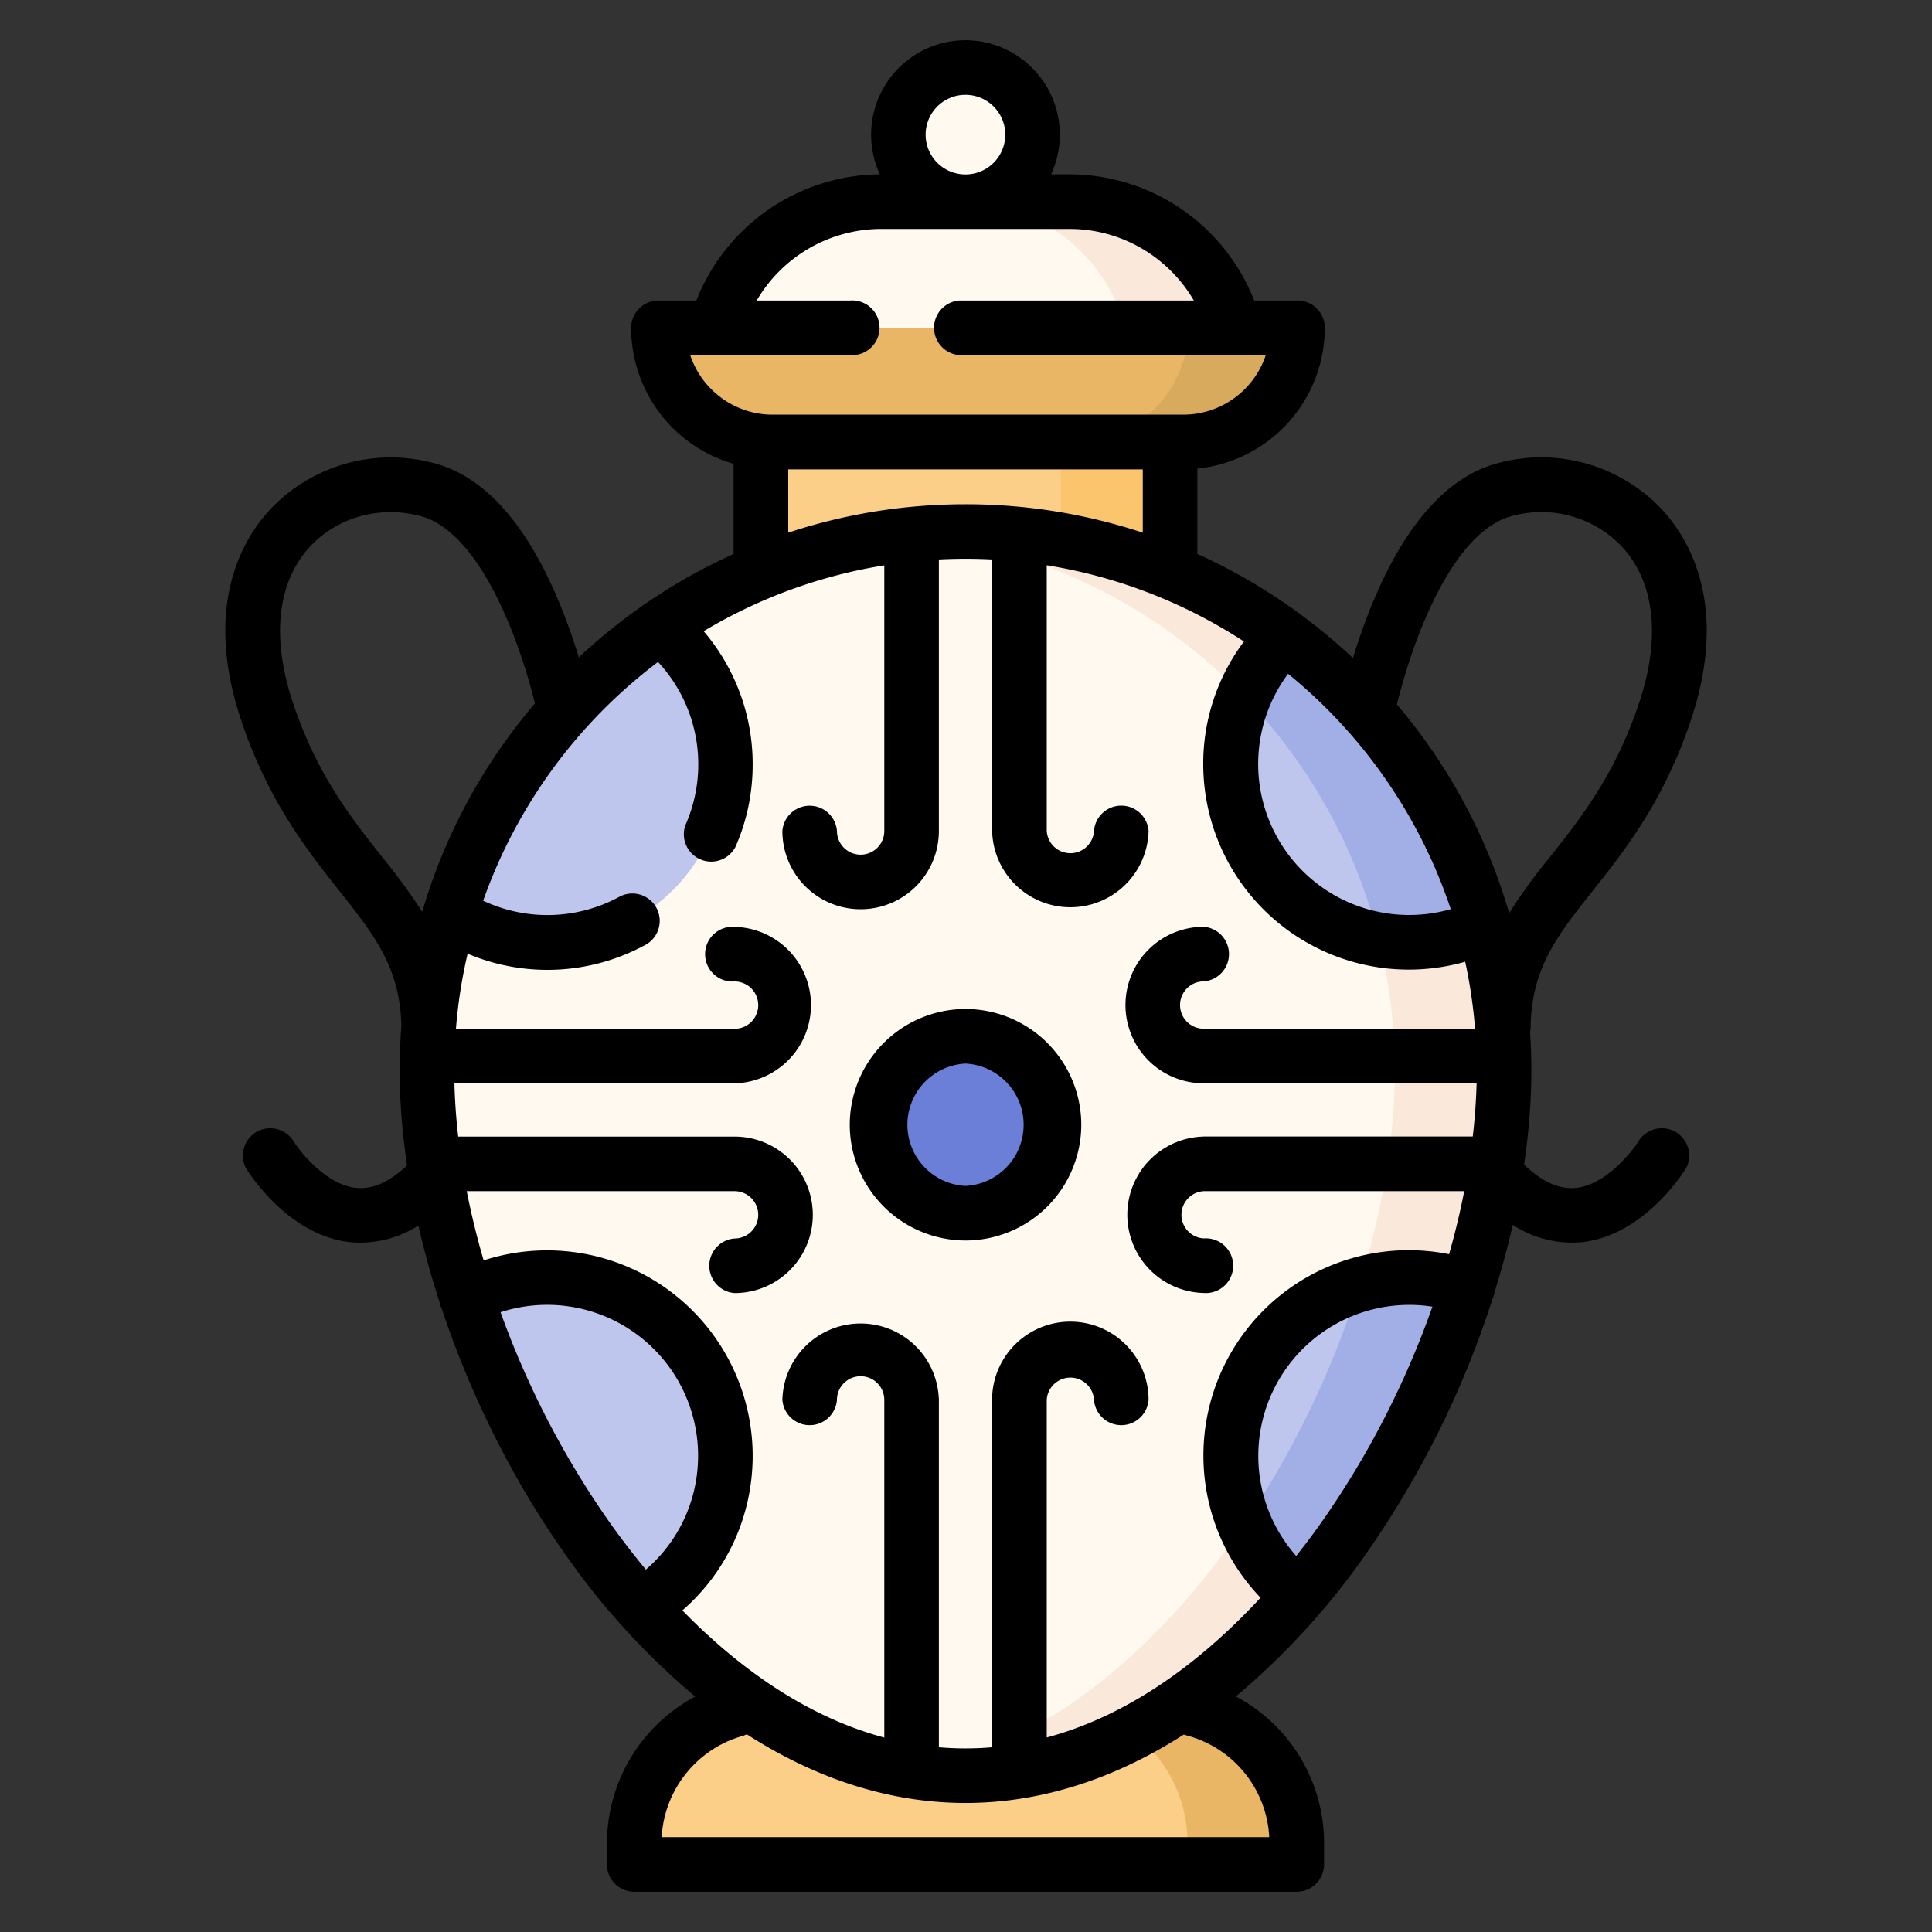 <svg width="24" height="24" fill="none" xmlns="http://www.w3.org/2000/svg">
  <rect width="100%" height="100%" fill="#333333" stroke="none"/>
  <defs/>
  <path d="M15.41 4.781H8.82v-.153c0-1.173.95-2.123 2.122-2.123h2.345c1.172 0 2.122.95 2.122 2.123v.153z" fill="#FFF9F0"/>
  <path d="M13.287 2.505h-1.356c1.172 0 2.122.95 2.122 2.123v.153h1.357v-.153c0-1.173-.95-2.123-2.123-2.123z" fill="#FAE8DB"/>
  <path d="M14.698 5.491h-5.1a1.42 1.42 0 01-1.418-1.42h7.938a1.42 1.42 0 01-1.42 1.42z" fill="#E9B665"/>
  <path d="M14.762 4.072a1.42 1.42 0 01-1.42 1.419H14.7a1.42 1.42 0 001.42-1.42h-1.357z" fill="#D8AA5E"/>
  <path d="M9.452 5.491h5.083V8.38H9.452V5.49z" fill="#FBCF88"/>
  <path d="M13.179 5.491h1.356V8.38h-1.356V5.49z" fill="#FBC56D"/>
  <path d="M16.109 23.161h-8.23v-.268c0-.949.77-1.718 1.72-1.718h4.791c.95 0 1.719.77 1.719 1.718v.268z" fill="#FBCF88"/>
  <path d="M14.39 21.175h-1.357c.95 0 1.719.77 1.719 1.718v.268h1.356v-.268c0-.949-.77-1.718-1.719-1.718z" fill="#E9B665"/>
  <path d="M18.684 13.293c0 3.695-2.995 8.765-6.69 8.765-3.695 0-6.69-5.07-6.69-8.765a6.69 6.69 0 1113.38 0z" fill="#FFF9F0"/>
  <path d="M11.994 6.603c-.23 0-.455.011-.679.034a6.69 6.69 0 016.012 6.656c0 3.466-2.635 8.142-6.012 8.708.224.037.45.057.679.057 3.694 0 6.69-5.07 6.69-8.765a6.69 6.69 0 00-6.69-6.69z" fill="#FAE8DB"/>
  <path d="M11.994 2.505a.833.833 0 100-1.666.833.833 0 000 1.666z" fill="#FFF9F0"/>
  <path d="M11.994 15.071a1.1 1.1 0 100-2.198 1.1 1.1 0 000 2.198z" fill="#6C7FD8"/>
  <path d="M5.592 11.347A2.212 2.212 0 008.2 7.782a6.703 6.703 0 00-2.61 3.565zM15.96 7.905a2.212 2.212 0 002.48 3.591 6.699 6.699 0 00-2.48-3.59z" fill="#BEC6ED"/>
  <path d="M15.96 7.905c-.216.21-.39.463-.506.745a6.682 6.682 0 011.63 2.846c-.085.04-.174.074-.264.104a2.21 2.21 0 001.62-.104 6.699 6.699 0 00-2.48-3.59z" fill="#A2AEE6"/>
  <path d="M6.799 15.87c-.363 0-.704.087-1.006.241.459 1.397 1.218 2.771 2.178 3.846a2.212 2.212 0 00-1.173-4.088zM17.499 15.87a2.213 2.213 0 00-1.365 3.953c.931-1.085 1.662-2.45 2.098-3.829a2.207 2.207 0 00-.733-.125z" fill="#BEC6ED"/>
  <path d="M17.5 15.87c-.238 0-.466.037-.68.106l.057.018a11.453 11.453 0 01-1.42 2.938c.147.352.382.658.678.89.93-1.084 1.662-2.45 2.098-3.828a2.209 2.209 0 00-.734-.125z" fill="#A2AEE6"/>
  <path d="M19.786 11.065c.396-.498.888-1.12 1.223-2.131.472-1.424-.03-2.248-.37-2.612a2.06 2.06 0 00-2.027-.57c-.614.16-1.132.728-1.54 1.688-.112.264-.2.52-.265.735a7.086 7.086 0 00-1.933-1.294v-1.06a1.76 1.76 0 001.583-1.75.34.34 0 00-.34-.338h-.537a2.467 2.467 0 00-2.293-1.567h-.23A1.173 1.173 0 0011.993.5a1.173 1.173 0 00-1.063 1.666A2.473 2.473 0 008.65 3.733H8.18a.34.34 0 00-.34.339 1.76 1.76 0 001.273 1.69v1.12c-.374.168-.732.37-1.068.599a.337.337 0 00-.07.048 7.083 7.083 0 00-.785.637 7.353 7.353 0 00-.262-.726c-.407-.96-.925-1.528-1.54-1.687a2.06 2.06 0 00-2.027.57c-.34.363-.841 1.187-.37 2.61.336 1.013.828 1.633 1.223 2.132.439.554.756.955.772 1.679a7.1 7.1 0 00-.021.549c0 .381.031.779.092 1.184-.216.205-.427.299-.627.28-.374-.035-.703-.446-.798-.602a.34.34 0 00-.58.35c.02.035.52.85 1.31.927a1.34 1.34 0 00.835-.208c.072.315.16.632.262.948.006.03.015.058.029.087.35 1.05.862 2.089 1.497 2.996a9.112 9.112 0 001.651 1.82 2.068 2.068 0 00-1.096 1.818v.268c0 .187.152.339.34.339h8.228a.34.34 0 00.34-.34v-.267a2.06 2.06 0 00-1.096-1.819 9.112 9.112 0 001.65-1.819 11.786 11.786 0 001.537-3.115.354.354 0 00.027-.088c.087-.28.163-.558.226-.836a1.345 1.345 0 00.846.216c.79-.077 1.29-.892 1.311-.927a.34.34 0 00-.58-.35c-.088.145-.42.566-.796.602-.205.02-.42-.078-.64-.29.059-.402.09-.796.09-1.174 0-.159-.006-.316-.016-.473a.339.339 0 00.007-.064c.012-.732.331-1.134.772-1.69zM18.782 6.41a1.383 1.383 0 011.362.376c.41.44.49 1.127.221 1.935-.297.899-.73 1.443-1.11 1.924a7.06 7.06 0 00-.508.698 7.02 7.02 0 00-1.394-2.592c.052-.211.165-.627.348-1.055.22-.516.586-1.157 1.081-1.286zm-.76 4.884a1.876 1.876 0 01-2.021-2.924 6.373 6.373 0 012.021 2.924zM11.994 1.178a.494.494 0 11-.001.989.494.494 0 010-.989zm-3.42 3.233h1.986a.34.34 0 100-.678H9.4a1.794 1.794 0 011.542-.889h2.345c.642 0 1.228.347 1.543.889h-2.913a.34.34 0 000 .678h3.807c-.142.43-.548.74-1.025.74h-5.1c-.477 0-.883-.31-1.025-.74zm1.218 1.42h4.404v.786a7.002 7.002 0 00-2.202-.353c-.77 0-1.51.124-2.202.353V5.83zm-5.046 4.813c-.381-.48-.813-1.025-1.11-1.924-.269-.808-.19-1.496.22-1.935.34-.361.861-.506 1.363-.376.495.129.861.77 1.081 1.286.18.42.292.828.345 1.043a7.024 7.024 0 00-1.384 2.535l-.016.054a7.208 7.208 0 00-.5-.683zm1.472 5.657a1.875 1.875 0 012.454 1.78c0 .553-.238 1.064-.649 1.417a9.636 9.636 0 01-.482-.632 11.062 11.062 0 01-1.323-2.565zm8.525 5.258a1.38 1.38 0 011.024 1.263H8.22c.03-.584.433-1.094.998-1.255a.336.336 0 00.059-.023c.868.559 1.788.853 2.717.853.927 0 1.845-.293 2.712-.85a.346.346 0 00.037.012zm-1.74.025V17.39a.294.294 0 01.587 0 .34.34 0 00.678 0 .972.972 0 00-1.944 0v4.315a3.8 3.8 0 01-.661 0V17.39c0-.012 0-.023-.002-.035a.972.972 0 00-1.942.035.34.34 0 00.678 0 .294.294 0 01.588 0v4.195c-1.014-.272-1.862-.917-2.508-1.58.553-.481.873-1.175.873-1.922a2.554 2.554 0 00-3.342-2.426 9.904 9.904 0 01-.21-.86h3.327a.294.294 0 010 .588.34.34 0 000 .678.972.972 0 000-1.944H5.692a7.4 7.4 0 01-.047-.661h3.48c.012 0 .024 0 .035-.002a.972.972 0 00-.035-1.942.34.34 0 100 .678.294.294 0 010 .588H5.664c.025-.319.074-.63.145-.933a2.543 2.543 0 002.191-.1.34.34 0 10-.32-.599 1.876 1.876 0 01-1.678.041 6.38 6.38 0 012.172-2.966 1.866 1.866 0 01.34 2.028.34.34 0 00.62.274c.144-.325.216-.672.216-1.03a2.54 2.54 0 00-.609-1.654 6.308 6.308 0 012.244-.818v3.3a.294.294 0 01-.588 0 .34.34 0 00-.678 0 .972.972 0 001.944 0V6.95a6.425 6.425 0 01.662 0v3.372l.001.034a.972.972 0 001.942-.034.34.34 0 00-.678 0 .294.294 0 01-.587 0v-3.3a6.312 6.312 0 012.45.947 2.527 2.527 0 00-.506 1.525 2.554 2.554 0 003.254 2.453c.059.271.1.549.123.832h-3.371a.294.294 0 010-.588.34.34 0 000-.678.972.972 0 000 1.944h3.39a7.397 7.397 0 01-.048.661h-3.342l-.035.002a.972.972 0 00.035 1.942.34.34 0 100-.678.294.294 0 010-.587h3.236c-.05.259-.113.52-.188.783a2.551 2.551 0 00-2.342 4.267c-.662.716-1.563 1.444-2.656 1.737zm3.444-2.718c-.1.144-.216.3-.345.463a1.876 1.876 0 011.692-3.097 11.07 11.07 0 01-1.347 2.634z" fill="#000"/>
  <path d="M11.994 12.534a1.44 1.44 0 00-1.438 1.438 1.44 1.44 0 001.438 1.438 1.44 1.44 0 001.438-1.438 1.44 1.44 0 00-1.438-1.438zm0 2.198a.761.761 0 010-1.52.761.761 0 010 1.52z" fill="#000"/>
</svg>
